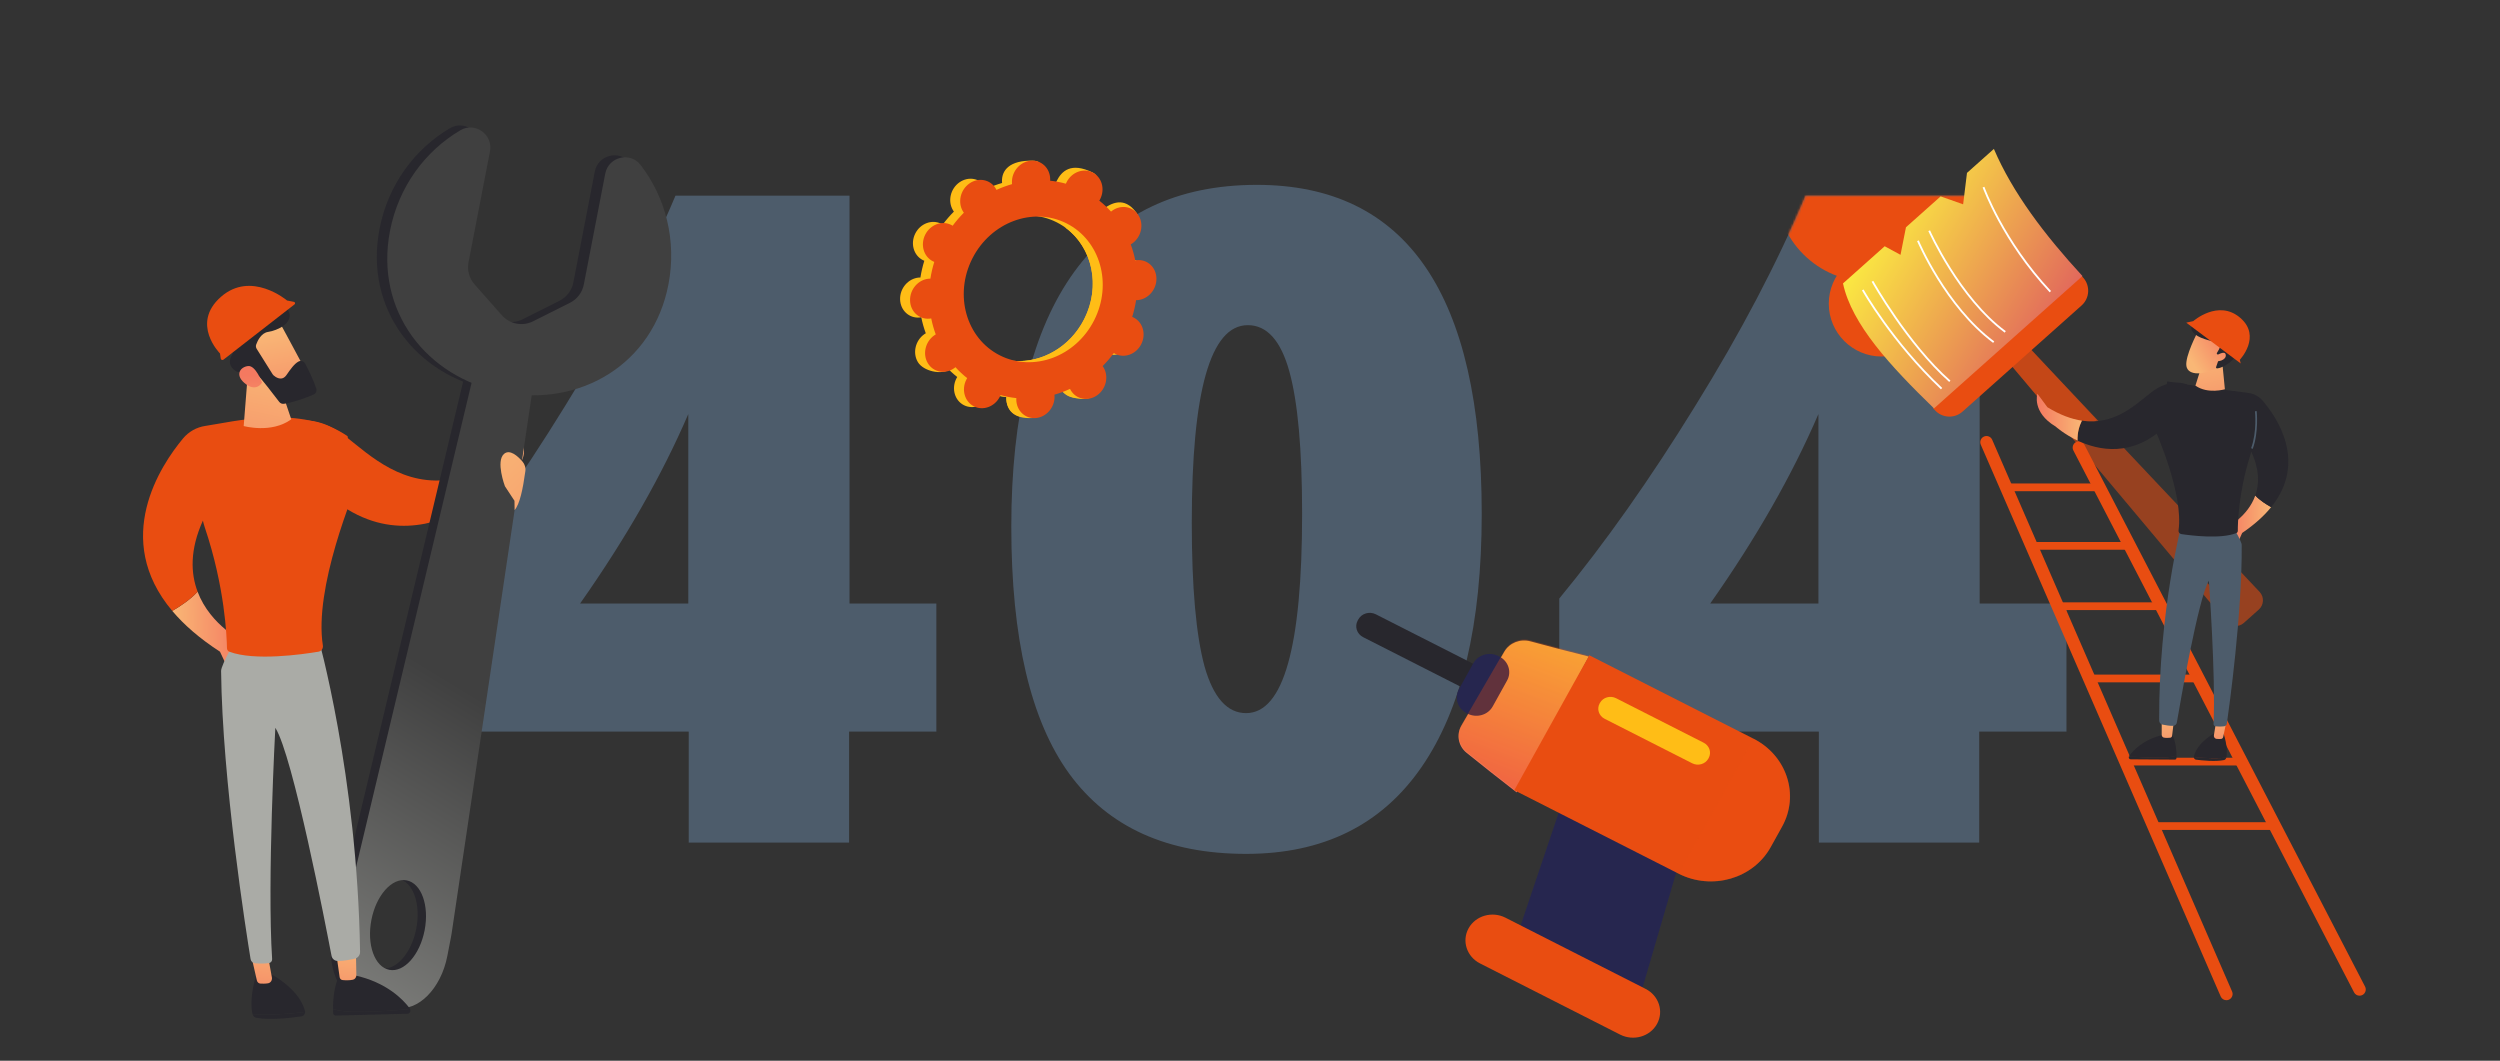<svg width="1136" height="482" viewBox="0 0 1136 482" fill="none" xmlns="http://www.w3.org/2000/svg">
<rect x="0" y="0" width="1136" height="482" fill="#333333" stroke="none"/>
<g clip-path="url(#clip0_328_12673)">
<path d="M386.024 88.92V274.231H425.472V332.448H385.829V382.875H312.957V332.448H195V271.976C215.728 246.83 236.327 217.653 256.796 184.445C277.395 151.237 294.107 119.395 306.933 88.92H386.024ZM312.762 274.231V188.135C300.844 215.877 284.455 244.575 263.598 274.231H312.762Z" fill="#4D5C6B"/>
<path d="M673.297 233.438C673.297 283.865 664.164 322.267 645.897 348.642C627.76 374.881 601.202 388 566.223 388C530.466 388 503.714 375.906 485.966 351.717C468.346 327.528 459.537 290.083 459.537 239.382C459.537 188.545 469.059 149.938 488.103 123.563C507.277 97.188 534.936 84 571.081 84C639.225 84 673.297 133.813 673.297 233.438ZM591.68 233.438C591.68 204.192 589.736 182.6 585.85 168.661C581.963 154.722 575.68 147.752 567 147.752C550.029 147.752 541.543 177.68 541.543 237.537C541.543 266.919 543.486 288.717 547.373 302.929C551.389 317.005 557.672 324.043 566.223 324.043C583.194 324.043 591.68 293.841 591.68 233.438Z" fill="#4D5C6B"/>
<path d="M899.552 88.92V274.231H939V332.448H899.357V382.875H826.484V332.448H708.528V271.976C729.256 246.83 749.855 217.653 770.324 184.445C790.923 151.237 807.635 119.395 820.46 88.92H899.552ZM826.29 274.231V188.135C814.371 215.877 797.983 244.575 777.125 274.231H826.29Z" fill="#4D5C6B"/>
<mask id="mask0_328_12673" style="mask-type:alpha" maskUnits="userSpaceOnUse" x="195" y="84" width="744" height="304">
<path d="M386.024 88.92V274.231H425.472V332.448H385.829V382.875H312.957V332.448H195V271.976C215.728 246.83 236.327 217.653 256.796 184.445C277.395 151.237 294.107 119.395 306.933 88.92H386.024ZM312.762 274.231V188.135C300.844 215.877 284.455 244.575 263.598 274.231H312.762Z" fill="#4D5C6B"/>
<path d="M673.297 233.438C673.297 283.865 664.164 322.267 645.897 348.642C627.76 374.881 601.202 388 566.223 388C530.466 388 503.714 375.906 485.966 351.717C468.346 327.528 459.537 290.083 459.537 239.382C459.537 188.545 469.059 149.938 488.103 123.563C507.277 97.188 534.936 84 571.081 84C639.225 84 673.297 133.813 673.297 233.438ZM591.68 233.438C591.68 204.192 589.736 182.6 585.85 168.661C581.963 154.722 575.68 147.752 567 147.752C550.029 147.752 541.543 177.68 541.543 237.537C541.543 266.919 543.486 288.717 547.373 302.929C551.389 317.005 557.672 324.043 566.223 324.043C583.194 324.043 591.68 293.841 591.68 233.438Z" fill="#4D5C6B"/>
<path d="M899.552 88.92V274.231H939V332.448H899.357V382.875H826.484V332.448H708.528V271.976C729.256 246.83 749.855 217.653 770.324 184.445C790.923 151.237 807.635 119.395 820.46 88.92H899.552ZM826.29 274.231V188.135C814.371 215.877 797.983 244.575 777.125 274.231H826.29Z" fill="#4D5C6B"/>
</mask>
<g mask="url(#mask0_328_12673)">
<circle cx="899" cy="104" r="50" fill="#E94D11"/>
<circle cx="849.5" cy="85.5" r="42.5" fill="#E94D11"/>
<circle cx="880.5" cy="150.5" r="25.5" fill="#E94D11"/>
<circle cx="855" cy="138" r="24" fill="#E94D11"/>
</g>
<path d="M664.053 329.753C661.664 333.871 662.649 339.038 666.414 342.081C673.912 348.14 681.49 354.131 689.146 360.054C700.069 339.479 710.992 318.903 721.914 298.327C713.068 296.122 704.231 293.82 695.405 291.424C690.785 290.17 685.891 292.12 683.564 296.131C677.061 307.339 670.557 318.546 664.053 329.753Z" fill="url(#paint0_linear_328_12673)"/>
<path d="M763.025 391.806L745.054 453.306L689.448 425.057L709.796 364.765L763.025 391.806Z" fill="#26264F"/>
<path d="M673.21 309.866C674.724 307.14 673.618 303.743 670.739 302.281L625.193 279.143C622.314 277.681 618.752 278.705 617.238 281.432L616.949 281.952C615.435 284.678 616.542 288.074 619.421 289.537L664.967 312.675C667.846 314.137 671.407 313.113 672.922 310.386L673.21 309.866Z" fill="#28272D"/>
<path d="M684.83 309.216C687.009 305.294 685.417 300.408 681.275 298.304L680.909 298.118C676.767 296.014 671.644 297.488 669.466 301.411L662.924 313.191C660.746 317.113 662.337 321.999 666.479 324.103L666.845 324.289C670.987 326.393 676.111 324.919 678.289 320.996L684.83 309.216Z" fill="#26264F"/>
<path opacity="0.3" d="M664.131 329.324C661.742 333.441 662.727 338.609 666.493 341.652C673.99 347.711 681.568 353.701 689.224 359.625C700.147 339.05 711.07 318.474 721.992 297.898C713.146 295.692 704.309 293.391 695.483 290.995C690.863 289.741 685.969 291.69 683.642 295.702C677.139 306.91 670.635 318.117 664.131 329.324Z" fill="#E94D11"/>
<path d="M722.154 297.749L688.1 359.073L762.729 396.986C777.885 404.685 796.625 399.294 804.596 384.939L809.791 375.585C817.762 361.231 811.939 343.361 796.783 335.662L722.154 297.749Z" fill="#E94D11"/>
<path opacity="0.3" d="M796.783 335.662L762.728 396.986C778.093 404.791 796.625 399.294 804.596 384.939L809.79 375.585C817.761 361.231 812.148 343.467 796.783 335.662Z" fill="#E94D11"/>
<path d="M776.412 344.47C777.806 341.959 776.787 338.831 774.136 337.484L734.352 317.273C731.7 315.926 728.419 316.87 727.025 319.381L726.881 319.641C725.486 322.152 726.505 325.28 729.157 326.627L768.941 346.838C771.593 348.185 774.873 347.241 776.268 344.73L776.412 344.47Z" fill="#FFBD16"/>
<path d="M752.933 465.303C756.121 459.562 753.792 452.413 747.73 449.334L684.075 416.996C678.014 413.917 670.516 416.074 667.329 421.815C664.141 427.555 666.47 434.705 672.532 437.784L736.186 470.121C742.248 473.2 749.745 471.043 752.933 465.303Z" fill="#E94D11"/>
<path d="M502.234 160.281C506.443 162.418 511.73 160.456 514.044 155.899C516.358 151.342 514.821 145.915 510.613 143.778C510.395 143.667 510.172 143.574 509.949 143.485C510.731 140.964 511.32 138.422 511.716 135.88C511.957 135.879 512.199 135.875 512.445 135.853C517.247 135.425 521.058 131.013 520.957 125.998C520.857 120.983 516.883 117.264 512.081 117.693C511.83 117.715 511.583 117.755 511.338 117.798C510.837 115.313 510.15 112.885 509.282 110.535C509.503 110.406 509.723 110.273 509.938 110.122C514.046 107.244 515.359 101.564 512.871 97.435C510.383 93.305 505.036 92.292 500.928 95.17C500.718 95.317 500.519 95.476 500.324 95.638C498.701 93.844 496.922 92.182 494.996 90.665C495.132 90.443 495.264 90.218 495.384 89.982C497.698 85.425 500.721 80.447 496.48 78.376C486.667 73.586 482.457 77.687 480.143 82.244C480.023 82.48 479.92 82.72 479.821 82.96C477.46 82.301 475.067 81.845 472.662 81.593C472.677 81.34 472.688 81.086 472.683 80.829C472.583 75.814 474.071 73.1 469.251 73.007C458.741 72.802 455.194 77.364 455.295 82.379C455.3 82.641 455.322 82.897 455.348 83.152C452.939 83.838 450.574 84.716 448.271 85.778C448.162 85.554 448.049 85.332 447.919 85.116C445.431 80.987 440.084 79.973 435.975 82.851C431.867 85.73 430.554 91.41 433.042 95.539C433.169 95.751 433.309 95.948 433.45 96.144C431.631 97.963 429.927 99.939 428.353 102.058C428.15 101.93 427.943 101.805 427.725 101.695C423.516 99.558 418.229 101.52 415.915 106.077C413.601 110.634 415.138 116.061 419.346 118.197C419.564 118.308 419.787 118.401 420.01 118.49C419.228 121.012 418.639 123.553 418.243 126.095C418.002 126.096 417.76 126.1 417.514 126.122C412.712 126.55 408.901 130.962 409.002 135.977C409.102 140.992 413.077 144.711 417.878 144.283C418.129 144.26 418.376 144.221 418.621 144.177C419.122 146.663 419.809 149.09 420.677 151.44C420.456 151.569 420.236 151.703 420.021 151.853C415.913 154.731 414.6 160.412 417.088 164.541C419.576 168.67 427.812 170.589 431.92 167.71C432.131 167.563 429.439 166.499 429.635 166.338C431.258 168.131 433.037 169.794 434.962 171.311C434.827 171.533 434.695 171.758 434.575 171.994C432.261 176.551 433.797 181.977 438.006 184.114C442.215 186.251 447.502 184.289 449.816 179.732C449.936 179.496 450.039 179.256 450.138 179.016C452.499 179.675 454.891 180.131 457.297 180.382C457.282 180.635 457.27 180.889 457.275 181.146C457.376 186.161 461.35 189.88 466.152 189.452C470.953 189.024 474.764 184.611 474.664 179.596C474.659 179.334 474.637 179.078 474.611 178.824C477.019 178.137 479.385 177.259 481.687 176.197C481.797 176.421 481.91 176.643 482.04 176.859C484.528 180.988 489.875 182.003 493.983 179.124C498.092 176.246 499.405 170.566 496.917 166.436C496.79 166.225 496.65 166.027 496.508 165.832C498.327 164.013 500.031 162.037 501.605 159.918C501.81 160.046 502.016 160.17 502.234 160.281ZM449.769 160.947C434.488 153.188 428.911 133.486 437.312 116.94C445.712 100.394 464.91 93.271 480.191 101.029C495.471 108.787 501.049 128.489 492.648 145.035C484.247 161.581 465.05 168.705 449.769 160.947Z" fill="#FFBD16"/>
<path d="M512.445 135.854C517.247 135.426 521.058 131.013 520.957 125.998C520.857 120.983 516.882 117.265 512.081 117.693C511.83 117.715 511.583 117.755 511.338 117.798C510.837 115.313 510.15 112.885 509.282 110.536C509.503 110.407 509.723 110.273 509.938 110.122C514.046 107.244 519.128 100.29 516.23 96.438C510.729 89.127 505.036 92.292 500.928 95.17C500.718 95.317 500.52 95.477 500.324 95.638C498.701 93.844 496.922 92.182 494.996 90.665C495.131 90.443 495.264 90.218 495.384 89.982C496.643 87.502 496.754 84.768 495.923 82.443C491.955 89.427 488.04 96.44 484.196 103.491C496.386 112.424 500.267 130.028 492.648 145.036C486.19 157.754 473.355 164.895 460.822 164C460.263 165.45 459.714 166.908 459.115 168.343C457.491 172.24 455.645 176.056 453.797 179.868C454.959 180.087 456.126 180.26 457.297 180.382C457.282 180.636 457.27 180.89 457.275 181.146C457.376 186.161 460.421 190.422 469.123 189.961C473.937 189.706 474.764 184.612 474.664 179.596C474.658 179.335 474.637 179.078 474.611 178.824C477.019 178.137 479.385 177.259 481.687 176.198C481.797 176.421 481.91 176.643 482.04 176.859C484.528 180.988 493.159 182.743 497.267 179.864C501.375 176.986 499.405 170.566 496.917 166.436C496.789 166.225 496.65 166.027 496.508 165.832C498.327 164.013 500.031 162.037 501.605 159.918C501.809 160.045 502.015 160.17 502.233 160.281C506.442 162.418 511.729 160.456 514.043 155.898C516.357 151.341 514.821 145.915 510.612 143.778C510.394 143.667 510.172 143.574 509.948 143.485C510.73 140.964 511.32 138.422 511.715 135.88C511.957 135.88 512.199 135.876 512.445 135.854Z" fill="#FFBD16"/>
<path d="M506.761 160.796C510.97 162.933 516.257 160.971 518.571 156.413C520.885 151.856 519.349 146.43 515.14 144.293C514.922 144.182 514.699 144.089 514.476 144C515.258 141.479 515.848 138.937 516.243 136.395C516.484 136.394 516.726 136.39 516.972 136.368C521.774 135.94 525.585 131.528 525.484 126.513C525.384 121.498 521.41 117.779 516.608 118.207C516.357 118.23 516.111 118.269 515.865 118.313C515.364 115.827 514.677 113.4 513.81 111.05C514.03 110.921 514.25 110.787 514.465 110.637C518.573 107.759 519.886 102.078 517.399 97.949C514.911 93.82 509.564 92.806 505.455 95.684C505.245 95.832 505.047 95.991 504.851 96.153C503.229 94.359 501.449 92.697 499.524 91.18C499.659 90.958 499.791 90.733 499.911 90.497C502.225 85.94 500.689 80.513 496.48 78.376C492.272 76.239 486.984 78.201 484.67 82.759C484.55 82.995 484.447 83.234 484.348 83.475C481.987 82.815 479.595 82.36 477.189 82.108C477.204 81.855 477.216 81.601 477.211 81.344C477.11 76.329 473.136 72.61 468.334 73.038C463.532 73.466 459.722 77.879 459.822 82.894C459.827 83.156 459.849 83.412 459.875 83.666C457.466 84.353 455.101 85.231 452.798 86.293C452.689 86.069 452.576 85.847 452.446 85.631C449.958 81.501 444.611 80.487 440.502 83.366C436.394 86.244 435.081 91.924 437.569 96.053C437.696 96.265 437.836 96.463 437.978 96.658C436.159 98.477 434.455 100.453 432.881 102.572C432.677 102.445 432.471 102.32 432.252 102.209C428.044 100.072 422.756 102.034 420.443 106.591C418.129 111.149 419.665 116.575 423.874 118.712C424.092 118.823 424.314 118.916 424.538 119.005C423.756 121.526 423.166 124.068 422.771 126.61C422.529 126.611 422.287 126.615 422.041 126.637C417.24 127.065 413.429 131.477 413.529 136.492C413.63 141.507 417.604 145.225 422.406 144.798C422.657 144.775 422.903 144.736 423.148 144.692C423.65 147.177 424.337 149.605 425.204 151.955C424.983 152.084 424.763 152.217 424.549 152.368C420.441 155.246 419.127 160.927 421.615 165.055C424.103 169.185 429.45 170.199 433.558 167.321C433.769 167.173 433.967 167.014 434.162 166.852C435.785 168.646 437.565 170.308 439.49 171.825C439.355 172.047 439.222 172.272 439.102 172.508C436.789 177.065 438.325 182.492 442.533 184.629C446.742 186.765 452.03 184.803 454.343 180.246C454.463 180.01 454.567 179.77 454.666 179.53C457.027 180.189 459.419 180.645 461.825 180.897C461.81 181.15 461.798 181.404 461.803 181.661C461.904 186.676 465.878 190.394 470.679 189.966C475.481 189.538 479.292 185.126 479.191 180.111C479.186 179.849 479.164 179.593 479.138 179.338C481.547 178.652 483.912 177.774 486.215 176.712C486.324 176.936 486.438 177.158 486.568 177.374C489.056 181.503 494.403 182.517 498.511 179.639C502.619 176.761 503.933 171.08 501.445 166.951C501.317 166.739 501.178 166.542 501.036 166.347C502.855 164.527 504.559 162.551 506.133 160.432C506.337 160.56 506.543 160.685 506.761 160.796ZM454.296 161.462C439.016 153.703 433.438 134.001 441.839 117.455C450.24 100.909 469.437 93.785 484.718 101.544C499.999 109.302 505.576 129.005 497.175 145.551C488.774 162.096 469.577 169.22 454.296 161.462Z" fill="#E94D11"/>
<path d="M205.999 217.689C183.306 221.656 168.19 207.055 156.965 198.236C142.145 186.593 130.898 192.605 130.898 192.605L147.045 223.093C170.717 245.363 194.453 239.872 209.337 232.229C209.456 226.279 207.828 221.333 205.999 217.689Z" fill="#E94D11"/>
<path d="M237.723 203.014L230.255 207.366C221.311 213.248 213.268 216.418 206 217.689C207.829 221.333 209.457 226.279 209.338 232.229C218.813 227.365 224.703 221.629 224.703 221.629C241.601 210.741 237.723 203.014 237.723 203.014Z" fill="url(#paint1_linear_328_12673)"/>
<path d="M152.706 415.653L151.026 424.344C148.144 439.257 153.97 452.919 164.041 454.86L176.014 457.167C186.085 459.107 196.585 448.591 199.468 433.678L201.148 424.987C201.259 424.412 201.358 423.833 201.444 423.254L240.104 163.459L214.02 158.432L153.076 413.933C152.941 414.504 152.817 415.077 152.706 415.653ZM164.96 417.306C167.131 406.079 174.306 398.02 180.988 399.308C187.67 400.595 191.328 410.741 189.157 421.969C186.987 433.197 179.811 441.255 173.129 439.968C166.447 438.679 162.79 428.534 164.96 417.306Z" fill="#28272D"/>
<path d="M217.888 67.85L208.141 118.277C207.447 121.868 208.462 125.576 210.887 128.316L223.319 142.361C226.868 146.37 232.676 147.489 237.465 145.087L254.239 136.67C257.511 135.028 259.835 131.963 260.529 128.373L270.276 77.945C271.746 70.339 281.568 67.887 286.306 74.02C297.644 88.693 302.848 108.317 298.969 128.381C291.96 164.646 258.817 184.135 223.882 177.403C188.946 170.671 165.448 140.267 172.457 104.002C176.335 83.938 188.479 67.657 204.472 58.251C211.157 54.319 219.358 60.244 217.888 67.85Z" fill="#28272D"/>
<path d="M222.645 68.767L212.898 119.195C212.204 122.785 213.219 126.494 215.644 129.234L228.077 143.279C231.626 147.288 237.433 148.407 242.222 146.005L258.996 137.589C262.269 135.947 264.593 132.881 265.287 129.291L275.034 78.864C276.504 71.257 286.325 68.805 291.064 74.939C302.402 89.612 307.605 109.236 303.727 129.3C296.718 165.565 263.575 185.054 228.639 178.322C193.704 171.59 170.205 141.186 177.215 104.921C181.093 84.857 193.238 68.576 209.23 59.169C215.913 55.236 224.115 61.161 222.645 68.767Z" fill="url(#paint2_linear_328_12673)"/>
<path d="M156.503 416.385L154.823 425.076C151.94 439.989 157.767 453.651 167.838 455.592L179.811 457.9C189.882 459.84 200.382 449.324 203.265 434.411L204.945 425.72C205.056 425.145 205.155 424.566 205.241 423.987L243.901 164.192L217.817 159.165L156.873 414.666C156.738 415.236 156.614 415.81 156.503 416.385ZM168.757 418.038C170.927 406.81 178.103 398.752 184.785 400.039C191.467 401.327 195.125 411.472 192.954 422.7C190.784 433.928 183.608 441.987 176.926 440.699C170.245 439.412 166.587 429.265 168.757 418.038Z" fill="url(#paint3_linear_328_12673)"/>
<path d="M238.696 214.261C238.974 212.632 238.497 210.978 237.415 209.728C235.318 207.305 231.694 203.986 229.066 206.223C225.151 209.555 229.44 220.95 229.44 220.95L233.781 227.567L233.842 231.791C236.189 229.047 237.593 222.294 238.696 214.261Z" fill="url(#paint4_linear_328_12673)"/>
<path d="M89.787 268.863C86.528 272.47 81.691 275.625 78.281 277.599C83.547 283.852 90.629 290.08 99.963 296.131L102.713 301.991L110.973 291.718C110.973 291.718 95.665 284.468 89.787 268.863Z" fill="url(#paint5_linear_328_12673)"/>
<path d="M138.641 459.836C138.641 459.655 138.625 459.472 138.576 459.289C135.633 448.504 121.919 442.011 121.919 442.011L116.543 442.534C113.628 452.143 114.137 457.994 114.683 460.593C114.698 460.666 114.722 460.735 114.742 460.805C119.191 461.117 128.337 461.204 138.641 459.836Z" fill="#28272D"/>
<path d="M114.746 460.805C115.002 461.671 115.659 462.338 116.487 462.495C122.83 463.703 132.852 462.446 137.057 461.816C137.985 461.676 138.649 460.805 138.646 459.835C128.341 461.204 119.195 461.117 114.746 460.805Z" fill="#28272D"/>
<path d="M114.227 434.567L116.714 445.485C116.897 446.284 117.526 446.874 118.276 446.93C119.194 446.999 120.499 447.025 121.807 446.808C122.98 446.613 123.777 445.404 123.544 444.127L121.775 434.425L114.227 434.567Z" fill="url(#paint6_linear_328_12673)"/>
<path d="M161.969 459.805C156.02 459.751 152.93 459.11 151.328 458.491C151.336 459.081 151.35 459.682 151.381 460.304C151.414 460.968 151.918 461.49 152.524 461.475L185.169 460.649C186.21 460.622 186.797 459.404 186.328 458.459C182.052 458.892 171.165 459.888 161.969 459.805Z" fill="#28272D"/>
<path d="M186.327 458.459C186.286 458.377 186.251 458.292 186.193 458.216C183.234 454.247 175.738 446.376 161.161 443.175L154.196 443.087C154.196 443.087 151.198 448.525 151.328 458.491C152.93 459.11 156.019 459.751 161.969 459.805C171.166 459.888 182.053 458.892 186.327 458.459Z" fill="#28272D"/>
<path d="M152.707 432.577C152.794 433.094 153.897 440.95 154.325 443.996C154.426 444.72 154.963 445.272 155.628 445.338C156.816 445.457 158.737 445.55 160.408 445.175C161.311 444.972 161.949 444.091 161.93 443.082L161.696 430.721L152.707 432.577Z" fill="url(#paint7_linear_328_12673)"/>
<path d="M144.405 288.979C144.405 288.979 162.4 352.374 163.613 432.554C163.635 434.016 162.631 435.297 161.204 435.625C159.101 436.109 156.008 436.695 153.437 436.671C152.065 436.658 150.9 435.664 150.643 434.318C148.028 420.577 133.048 343.175 125.113 330.712C125.113 330.712 121.356 399.973 123.654 435.826C123.711 436.718 123.071 437.504 122.184 437.623C120.839 437.805 118.685 437.963 115.935 437.724C114.892 437.633 114.036 436.862 113.867 435.83C111.97 424.195 101.005 354.932 100.469 304.9C100.438 302.078 107.656 289.672 107.656 289.672L144.405 288.979Z" fill="#AAABA6"/>
<path d="M166.297 211.433C163.507 208.074 161.051 204.463 158.983 200.735C156.094 195.526 158.823 204.144 157.949 198.218C136.779 183.563 105.473 191.773 93.338 193.532C89.358 194.109 85.747 196.141 83.176 199.228C72.98 211.469 50.729 244.878 78.281 277.599C81.691 275.624 86.528 272.469 89.787 268.863C86.649 260.536 86.203 249.827 92.197 236.57C92.429 237.608 92.713 238.634 93.052 239.642C102.171 266.697 103.059 289.336 103.138 294.556C103.148 295.265 103.587 295.895 104.251 296.147C115.661 300.464 137.408 297.356 144.704 296.13C146.042 295.905 146.921 294.64 146.71 293.303C142.627 267.392 160.25 224.311 164.915 213.516C165.251 212.739 165.722 212.036 166.297 211.433Z" fill="#E94D11"/>
<path d="M112.496 171.289L110.734 193.593C110.734 193.593 123.349 197.129 132.351 190.529L125.555 170.416L112.496 171.289Z" fill="url(#paint8_linear_328_12673)"/>
<path d="M126.568 145.64C126.875 145.918 139.775 170.074 139.775 170.074L125.805 177.136L110.172 156.055C110.172 156.055 121.424 140.984 126.568 145.64Z" fill="url(#paint9_linear_328_12673)"/>
<path d="M116.423 156.528C116.184 157.182 116.259 157.906 116.629 158.496L123.883 170.068C123.993 170.243 124.123 170.401 124.278 170.54C125.129 171.302 128.036 173.51 130.192 170.388C132.029 167.727 133.754 165.307 135.633 164.286C136.73 163.69 138.103 164.124 138.686 165.226C139.888 167.497 142.22 172.128 143.714 176.534C144.088 177.638 143.536 178.841 142.463 179.299C139.63 180.508 134.028 182.703 129.033 183.487C128.213 183.616 127.392 183.285 126.89 182.625C124.68 179.719 118.453 171.599 116.342 169.578C114.381 167.699 110.841 168.488 109.249 168.978C108.644 169.163 107.996 169.092 107.447 168.777C105.805 167.831 102.924 165.451 105.439 161.284C106.064 160.248 105.71 158.89 104.685 158.244C102.849 157.087 100.838 154.888 102.645 151.232C104.474 147.531 107.857 147.138 110.171 147.376C111.194 147.481 112.222 146.927 112.595 145.97C112.761 145.544 113.099 145.177 113.738 145.035C114.943 144.767 115.716 143.648 115.456 142.442C115.01 140.375 115.266 137.675 118.548 135.792C124.568 132.337 129.999 137.678 131.441 142.246C132.883 146.814 126.143 150.189 121.875 150.811C118.74 151.268 117.082 154.725 116.423 156.528Z" fill="#28272D"/>
<path d="M119.066 173.825C119.066 173.825 116.211 165.974 112.755 166.329C109.297 166.684 106.637 170.179 111.001 173.97C116.43 178.686 119.066 173.825 119.066 173.825Z" fill="url(#paint10_linear_328_12673)"/>
<path d="M133.835 138.309L101.542 163.421C101.075 163.784 100.39 163.509 100.306 162.924L99.971 160.623C99.971 160.623 86.531 147.129 100.34 134.931C114.149 122.734 130.441 136.552 130.441 136.552L133.565 137.17C134.107 137.277 134.271 137.969 133.835 138.309Z" fill="#E94D11"/>
<g clip-path="url(#clip1_328_12673)">
<path d="M1069.68 450.919L942.137 204.686C941.42 203.304 941.962 201.596 943.343 200.879C944.724 200.162 946.43 200.704 947.147 202.086L1074.69 448.319C1075.4 449.701 1074.86 451.409 1073.48 452.126C1073.08 452.334 1072.63 452.444 1072.18 452.444C1071.12 452.444 1070.16 451.86 1069.68 450.919Z" fill="#E94D11"/>
<path d="M1009.09 452.8L900.074 202.076C899.454 200.648 900.108 198.98 901.536 198.359C902.962 197.738 904.627 198.395 905.249 199.822L1014.26 450.547C1014.56 451.239 1014.58 452.007 1014.3 452.709C1014.02 453.411 1013.49 453.963 1012.8 454.264C1012.44 454.421 1012.06 454.5 1011.68 454.5C1010.55 454.498 1009.53 453.832 1009.09 452.8Z" fill="#E94D11"/>
<path d="M923.26 249.803H967.477C968.451 249.803 969.241 249.013 969.241 248.038C969.241 247.063 968.451 246.272 967.477 246.272H923.26C922.286 246.272 921.496 247.063 921.496 248.038C921.496 249.013 922.286 249.803 923.26 249.803Z" fill="#E94D11"/>
<path d="M935.076 277.223H979.294C980.268 277.223 981.057 276.432 981.057 275.457C981.057 274.482 980.268 273.692 979.294 273.692H935.076C934.102 273.692 933.312 274.482 933.312 275.457C933.312 276.432 934.102 277.223 935.076 277.223Z" fill="#E94D11"/>
<path d="M950.658 310.056H997.69C998.664 310.056 999.454 309.265 999.454 308.29C999.454 307.315 998.664 306.525 997.69 306.525H950.658C949.684 306.525 948.895 307.315 948.895 308.29C948.895 309.265 949.684 310.056 950.658 310.056Z" fill="#E94D11"/>
<path d="M911.51 223.206H953.696C954.67 223.206 955.459 222.416 955.459 221.441C955.459 220.466 954.67 219.676 953.696 219.676H911.51C910.536 219.676 909.746 220.466 909.746 221.441C909.746 222.416 910.536 223.206 911.51 223.206Z" fill="#E94D11"/>
<path d="M966.178 347.831H1017.28C1018.26 347.831 1019.05 347.04 1019.05 346.066C1019.05 345.091 1018.26 344.3 1017.28 344.3H966.178C965.204 344.3 964.414 345.091 964.414 346.066C964.414 347.04 965.204 347.831 966.178 347.831Z" fill="#E94D11"/>
<path d="M978.182 377.134H1033C1033.97 377.134 1034.76 376.343 1034.76 375.368C1034.76 374.393 1033.97 373.603 1033 373.603H978.182C977.208 373.603 976.418 374.393 976.418 375.368C976.418 376.343 977.208 377.134 978.182 377.134Z" fill="#E94D11"/>
</g>
<path d="M1024.8 225.17C1026.86 227.365 1029.88 229.262 1032.01 230.445C1028.83 234.378 1024.53 238.317 1018.84 242.173L1017.21 245.833L1011.98 239.568C1011.98 239.568 1021.35 234.901 1024.8 225.17Z" fill="url(#paint11_linear_328_12673)"/>
<path opacity="0.55" d="M1011.58 282.483C1013.62 284.895 1017.25 285.151 1019.6 283.05L1026.4 276.991C1028.76 274.889 1028.92 271.256 1026.77 268.95L921.486 157.35L912.988 164.926L1011.58 282.483ZM1002.15 263.97C996.5 257.619 993.561 251.008 995.586 249.203C997.611 247.399 1003.83 251.083 1009.48 257.433C1015.13 263.784 1018.07 270.395 1016.05 272.199C1014.02 274.005 1007.8 270.32 1002.15 263.97Z" fill="#E94D11"/>
<path opacity="0.55" d="M912.984 164.925L921.482 157.349L952.807 190.817L942.58 199.934L912.984 164.925Z" fill="#E94D11"/>
<path d="M891.761 187.044L945.882 138.798C949.565 135.515 949.892 129.864 946.612 126.176L945.811 125.275L878.352 185.413L879.152 186.313C882.432 190 888.078 190.328 891.761 187.044Z" fill="#E94D11"/>
<path d="M878.811 185.578L946.271 125.441C929.072 106.747 914.582 87.648 906.02 67.665L893.799 78.56L892.046 92.845L881.823 89.236L866.071 103.277L863.595 115.794L856.403 111.896L837.461 128.783C841.413 147.395 859.088 166.453 878.811 185.578Z" fill="url(#paint12_linear_328_12673)"/>
<path d="M881.956 176.91C859.443 155.691 846.205 132.183 846.074 131.949L846.819 131.532C846.95 131.766 860.129 155.163 882.542 176.288L881.956 176.91Z" fill="white"/>
<path d="M885.723 173.57C866.481 156.581 850.631 128.309 850.473 128.026L851.219 127.61C851.376 127.892 867.157 156.039 886.288 172.929L885.723 173.57Z" fill="white"/>
<path d="M905.683 155.821C883.743 139.448 871.241 109.856 871.117 109.558L871.905 109.229C872.028 109.524 884.444 138.905 906.193 155.137L905.683 155.821Z" fill="white"/>
<path d="M910.929 151.15C889.96 135.651 876.373 105.313 876.238 105.009L877.019 104.664C877.153 104.966 890.651 135.101 911.435 150.463L910.929 151.15Z" fill="white"/>
<path d="M931.365 132.829C909.741 109.745 900.992 85.414 900.906 85.171L901.71 84.886C901.796 85.128 910.493 109.298 931.987 132.245L931.365 132.829Z" fill="white"/>
<path d="M996.86 343.988C996.858 343.876 996.866 343.762 996.894 343.648C998.585 336.936 1006.98 332.755 1006.98 332.755L1010.31 333.017C1012.22 338.932 1011.97 342.561 1011.67 344.177C1011.66 344.222 1011.64 344.265 1011.63 344.31C1008.89 344.554 1003.24 344.715 996.86 343.988Z" fill="#28272D"/>
<path d="M1011.63 344.309C1011.48 344.849 1011.09 345.268 1010.58 345.376C1006.67 346.198 1000.47 345.537 997.863 345.196C997.289 345.121 996.869 344.588 996.859 343.988C1003.24 344.715 1008.89 344.554 1011.63 344.309Z" fill="#28272D"/>
<path d="M1011.64 328.056L1010.23 334.845C1010.13 335.343 1009.75 335.715 1009.29 335.759C1008.72 335.812 1007.92 335.843 1007.1 335.724C1006.38 335.617 1005.87 334.878 1006 334.084L1006.98 328.056H1011.64V328.056Z" fill="url(#paint13_linear_328_12673)"/>
<path d="M982.454 344.24C986.128 344.138 988.028 343.705 989.011 343.302C989.013 343.668 989.011 344.04 988.999 344.426C988.986 344.838 988.681 345.167 988.306 345.164L968.135 345.033C967.491 345.029 967.115 344.282 967.394 343.691C970.039 343.91 976.775 344.399 982.454 344.24Z" fill="#28272D"/>
<path d="M967.395 343.692C967.419 343.641 967.44 343.588 967.475 343.54C969.256 341.048 973.793 336.087 982.759 333.934L987.06 333.799C987.06 333.799 988.975 337.13 989.011 343.303C988.029 343.705 986.128 344.138 982.454 344.241C976.775 344.399 970.039 343.91 967.395 343.692Z" fill="#28272D"/>
<path d="M987.855 327.274C987.808 327.594 987.218 332.472 986.99 334.363C986.935 334.813 986.61 335.161 986.2 335.209C985.468 335.297 984.283 335.377 983.246 335.164C982.687 335.05 982.281 334.511 982.281 333.886V326.23L987.855 327.274Z" fill="url(#paint14_linear_328_12673)"/>
<path d="M991.306 238.263C991.306 238.263 980.933 277.726 981.12 327.386C981.123 328.292 981.758 329.073 982.643 329.26C983.948 329.536 985.865 329.862 987.452 329.818C988.3 329.794 989.007 329.165 989.15 328.328C990.604 319.79 998.951 271.688 1003.71 263.878C1003.71 263.878 1006.84 306.72 1005.84 328.947C1005.81 329.5 1006.22 329.979 1006.77 330.042C1007.6 330.139 1008.93 330.211 1010.63 330.031C1011.27 329.963 1011.79 329.476 1011.88 328.834C1012.92 321.608 1018.88 278.594 1018.63 247.607C1018.61 245.86 1014.01 238.263 1014.01 238.263H991.306V238.263Z" fill="#4D5C6B"/>
<path d="M976.879 190.503C978.562 188.39 980.037 186.126 981.271 183.792C982.994 180.533 984.324 176.966 984.796 173.286C996.448 175.314 1014.21 177.619 1021.73 178.567C1024.2 178.878 1026.45 180.094 1028.07 181.976C1034.51 189.436 1048.65 209.862 1032.01 230.445C1029.88 229.262 1026.86 227.365 1024.8 225.17C1026.64 219.977 1026.8 213.341 1022.94 205.203C1022.81 205.848 1022.64 206.487 1022.45 207.116C1017.13 223.974 1016.85 238.002 1016.86 241.235C1016.86 241.675 1016.6 242.069 1016.19 242.233C1009.19 245.039 995.724 243.369 991.204 242.694C990.375 242.57 989.817 241.798 989.932 240.967C992.15 224.876 980.764 198.407 977.756 191.777C977.54 191.299 977.241 190.87 976.879 190.503Z" fill="#28272D"/>
<path d="M1009.64 163.087L1010.99 176.877C1010.99 176.877 1003.24 179.213 997.602 175.232L1001.56 162.699L1009.64 163.087Z" fill="url(#paint15_linear_328_12673)"/>
<path d="M1023.65 203.942C1026.46 196.217 1025.44 186.89 1025.43 186.796L1024.65 186.885C1024.66 186.976 1025.67 196.125 1022.91 203.673L1023.65 203.942Z" fill="#4D5C6B"/>
<path d="M946.01 191.155C960.604 193.346 970.116 184.129 977.204 178.537C986.562 171.155 993.845 174.747 993.845 174.747L983.865 193.813C968.961 207.88 953.68 204.756 944.046 200.198C943.898 196.514 944.881 193.432 946.01 191.155Z" fill="#28272D"/>
<path d="M925.786 178.889L930.336 185.046C936.141 188.583 941.335 190.452 946.008 191.155C944.88 193.432 943.896 196.514 944.045 200.197C937.912 197.295 934.068 193.812 934.068 193.812C923.103 187.268 925.786 178.889 925.786 178.889Z" fill="url(#paint16_linear_328_12673)"/>
<path d="M998.617 150.866C998.617 150.866 992.757 161.909 993.508 166.369C994.259 170.83 1001.52 170.51 1007.86 166.887L1012.3 154.964L998.617 150.866Z" fill="url(#paint17_linear_328_12673)"/>
<path d="M1007.58 161.031C1007.32 160.917 1007.23 160.602 1007.38 160.365C1007.85 159.647 1008.73 158.182 1009.01 156.9C1009.01 156.9 1010.07 156.225 1006.33 155.329C1002.6 154.435 997.028 153.045 995.858 149.863C994.716 146.761 1000.84 142.733 1005.62 148.951C1005.81 149.187 1003.04 145.417 1003.22 145.181C1004 144.159 1006.07 142.038 1008.93 143.324C1011.61 144.527 1011.91 146.492 1011.87 147.483C1011.86 147.774 1012.12 148 1012.41 147.946C1013.76 147.687 1017.02 147.465 1018.53 150.803C1019.78 153.553 1018.97 155.109 1018.23 155.87C1017.99 156.117 1018.1 156.523 1018.42 156.624C1019.31 156.897 1019.01 156.462 1018.9 158.55C1018.74 161.436 1016.96 162.373 1016.05 162.241C1015.9 162.22 1015.74 162.271 1015.64 162.384C1014.86 163.256 1011.31 166.957 1007.47 167.404C1007.14 167.443 1006.88 167.114 1006.99 166.797L1008.65 161.964C1008.73 161.74 1008.62 161.494 1008.41 161.398L1007.58 161.031Z" fill="#28272D"/>
<path d="M1006.92 161.718C1006.92 161.718 1011.09 158.852 1011.39 161.266C1011.7 163.679 1007.64 164.761 1005.62 163.861L1006.92 161.718Z" fill="url(#paint18_linear_328_12673)"/>
<path d="M993.438 146.615L1018.19 165.173L1017.77 163.49C1017.77 163.49 1027.85 152.844 1017.91 144.369C1007.97 135.895 996.618 145.921 996.618 145.921L993.438 146.615Z" fill="#E94D11"/>
</g>
<defs>
<linearGradient id="paint0_linear_328_12673" x1="702.474" y1="290.938" x2="677.837" y2="355.755" gradientUnits="userSpaceOnUse">
<stop stop-color="#FFC444"/>
<stop offset="0.996" stop-color="#F36F56"/>
</linearGradient>
<linearGradient id="paint1_linear_328_12673" x1="260.87" y1="161.598" x2="156.958" y2="300.066" gradientUnits="userSpaceOnUse">
<stop stop-color="#F9B776"/>
<stop offset="1" stop-color="#F47960"/>
</linearGradient>
<linearGradient id="paint2_linear_328_12673" x1="166.335" y1="257.748" x2="66.119" y2="448.615" gradientUnits="userSpaceOnUse">
<stop stop-color="#404040"/>
<stop offset="1" stop-color="#AAABA6"/>
</linearGradient>
<linearGradient id="paint3_linear_328_12673" x1="205.306" y1="309.567" x2="69.021" y2="532.667" gradientUnits="userSpaceOnUse">
<stop stop-color="#404040"/>
<stop offset="1" stop-color="#AAABA6"/>
</linearGradient>
<linearGradient id="paint4_linear_328_12673" x1="217.197" y1="201.817" x2="306.75" y2="293.987" gradientUnits="userSpaceOnUse">
<stop stop-color="#F9B776"/>
<stop offset="1" stop-color="#F47960"/>
</linearGradient>
<linearGradient id="paint5_linear_328_12673" x1="78.436" y1="285.763" x2="110.849" y2="285.15" gradientUnits="userSpaceOnUse">
<stop stop-color="#F9B776"/>
<stop offset="1" stop-color="#F47960"/>
</linearGradient>
<linearGradient id="paint6_linear_328_12673" x1="120.41" y1="423.897" x2="116.545" y2="464.443" gradientUnits="userSpaceOnUse">
<stop stop-color="#F9B776"/>
<stop offset="1" stop-color="#F47960"/>
</linearGradient>
<linearGradient id="paint7_linear_328_12673" x1="158.312" y1="427.511" x2="154.447" y2="468.056" gradientUnits="userSpaceOnUse">
<stop stop-color="#F9B776"/>
<stop offset="1" stop-color="#F47960"/>
</linearGradient>
<linearGradient id="paint8_linear_328_12673" x1="125.777" y1="165.08" x2="109.546" y2="241.911" gradientUnits="userSpaceOnUse">
<stop stop-color="#F9B776"/>
<stop offset="1" stop-color="#F47960"/>
</linearGradient>
<linearGradient id="paint9_linear_328_12673" x1="122.557" y1="150.328" x2="132.237" y2="201.504" gradientUnits="userSpaceOnUse">
<stop stop-color="#F9B776"/>
<stop offset="1" stop-color="#F47960"/>
</linearGradient>
<linearGradient id="paint10_linear_328_12673" x1="116.04" y1="206.504" x2="113.811" y2="170.484" gradientUnits="userSpaceOnUse">
<stop stop-color="#F9B776"/>
<stop offset="1" stop-color="#F47960"/>
</linearGradient>
<linearGradient id="paint11_linear_328_12673" x1="1032.01" y1="235.501" x2="1011.98" y2="235.501" gradientUnits="userSpaceOnUse">
<stop stop-color="#F9B776"/>
<stop offset="1" stop-color="#F47960"/>
</linearGradient>
<linearGradient id="paint12_linear_328_12673" x1="845.487" y1="98.424" x2="958.849" y2="166.402" gradientUnits="userSpaceOnUse">
<stop stop-color="#FDF53F"/>
<stop offset="1" stop-color="#D93C65"/>
</linearGradient>
<linearGradient id="paint13_linear_328_12673" x1="1007.7" y1="321.522" x2="1010.57" y2="346.58" gradientUnits="userSpaceOnUse">
<stop stop-color="#F9B776"/>
<stop offset="1" stop-color="#F47960"/>
</linearGradient>
<linearGradient id="paint14_linear_328_12673" x1="984.334" y1="324.203" x2="987.208" y2="349.26" gradientUnits="userSpaceOnUse">
<stop stop-color="#F9B776"/>
<stop offset="1" stop-color="#F47960"/>
</linearGradient>
<linearGradient id="paint15_linear_328_12673" x1="1001.36" y1="159.398" x2="1012.34" y2="206.769" gradientUnits="userSpaceOnUse">
<stop stop-color="#F9B776"/>
<stop offset="1" stop-color="#F47960"/>
</linearGradient>
<linearGradient id="paint16_linear_328_12673" x1="946.008" y1="189.543" x2="925.496" y2="189.543" gradientUnits="userSpaceOnUse">
<stop stop-color="#F9B776"/>
<stop offset="1" stop-color="#F47960"/>
</linearGradient>
<linearGradient id="paint17_linear_328_12673" x1="995.506" y1="163.599" x2="1013.36" y2="152.719" gradientUnits="userSpaceOnUse">
<stop stop-color="#F9B776"/>
<stop offset="1" stop-color="#F47960"/>
</linearGradient>
<linearGradient id="paint18_linear_328_12673" x1="1000.19" y1="167.662" x2="1016.26" y2="157.874" gradientUnits="userSpaceOnUse">
<stop stop-color="#F9B776"/>
<stop offset="1" stop-color="#F47960"/>
</linearGradient>
<clipPath id="clip0_328_12673">
<rect width="1136" height="482" fill="white"/>
</clipPath>
<clipPath id="clip1_328_12673">
<rect width="175.161" height="256.376" fill="white" transform="translate(899.84 198.124)"/>
</clipPath>
</defs>
</svg>
